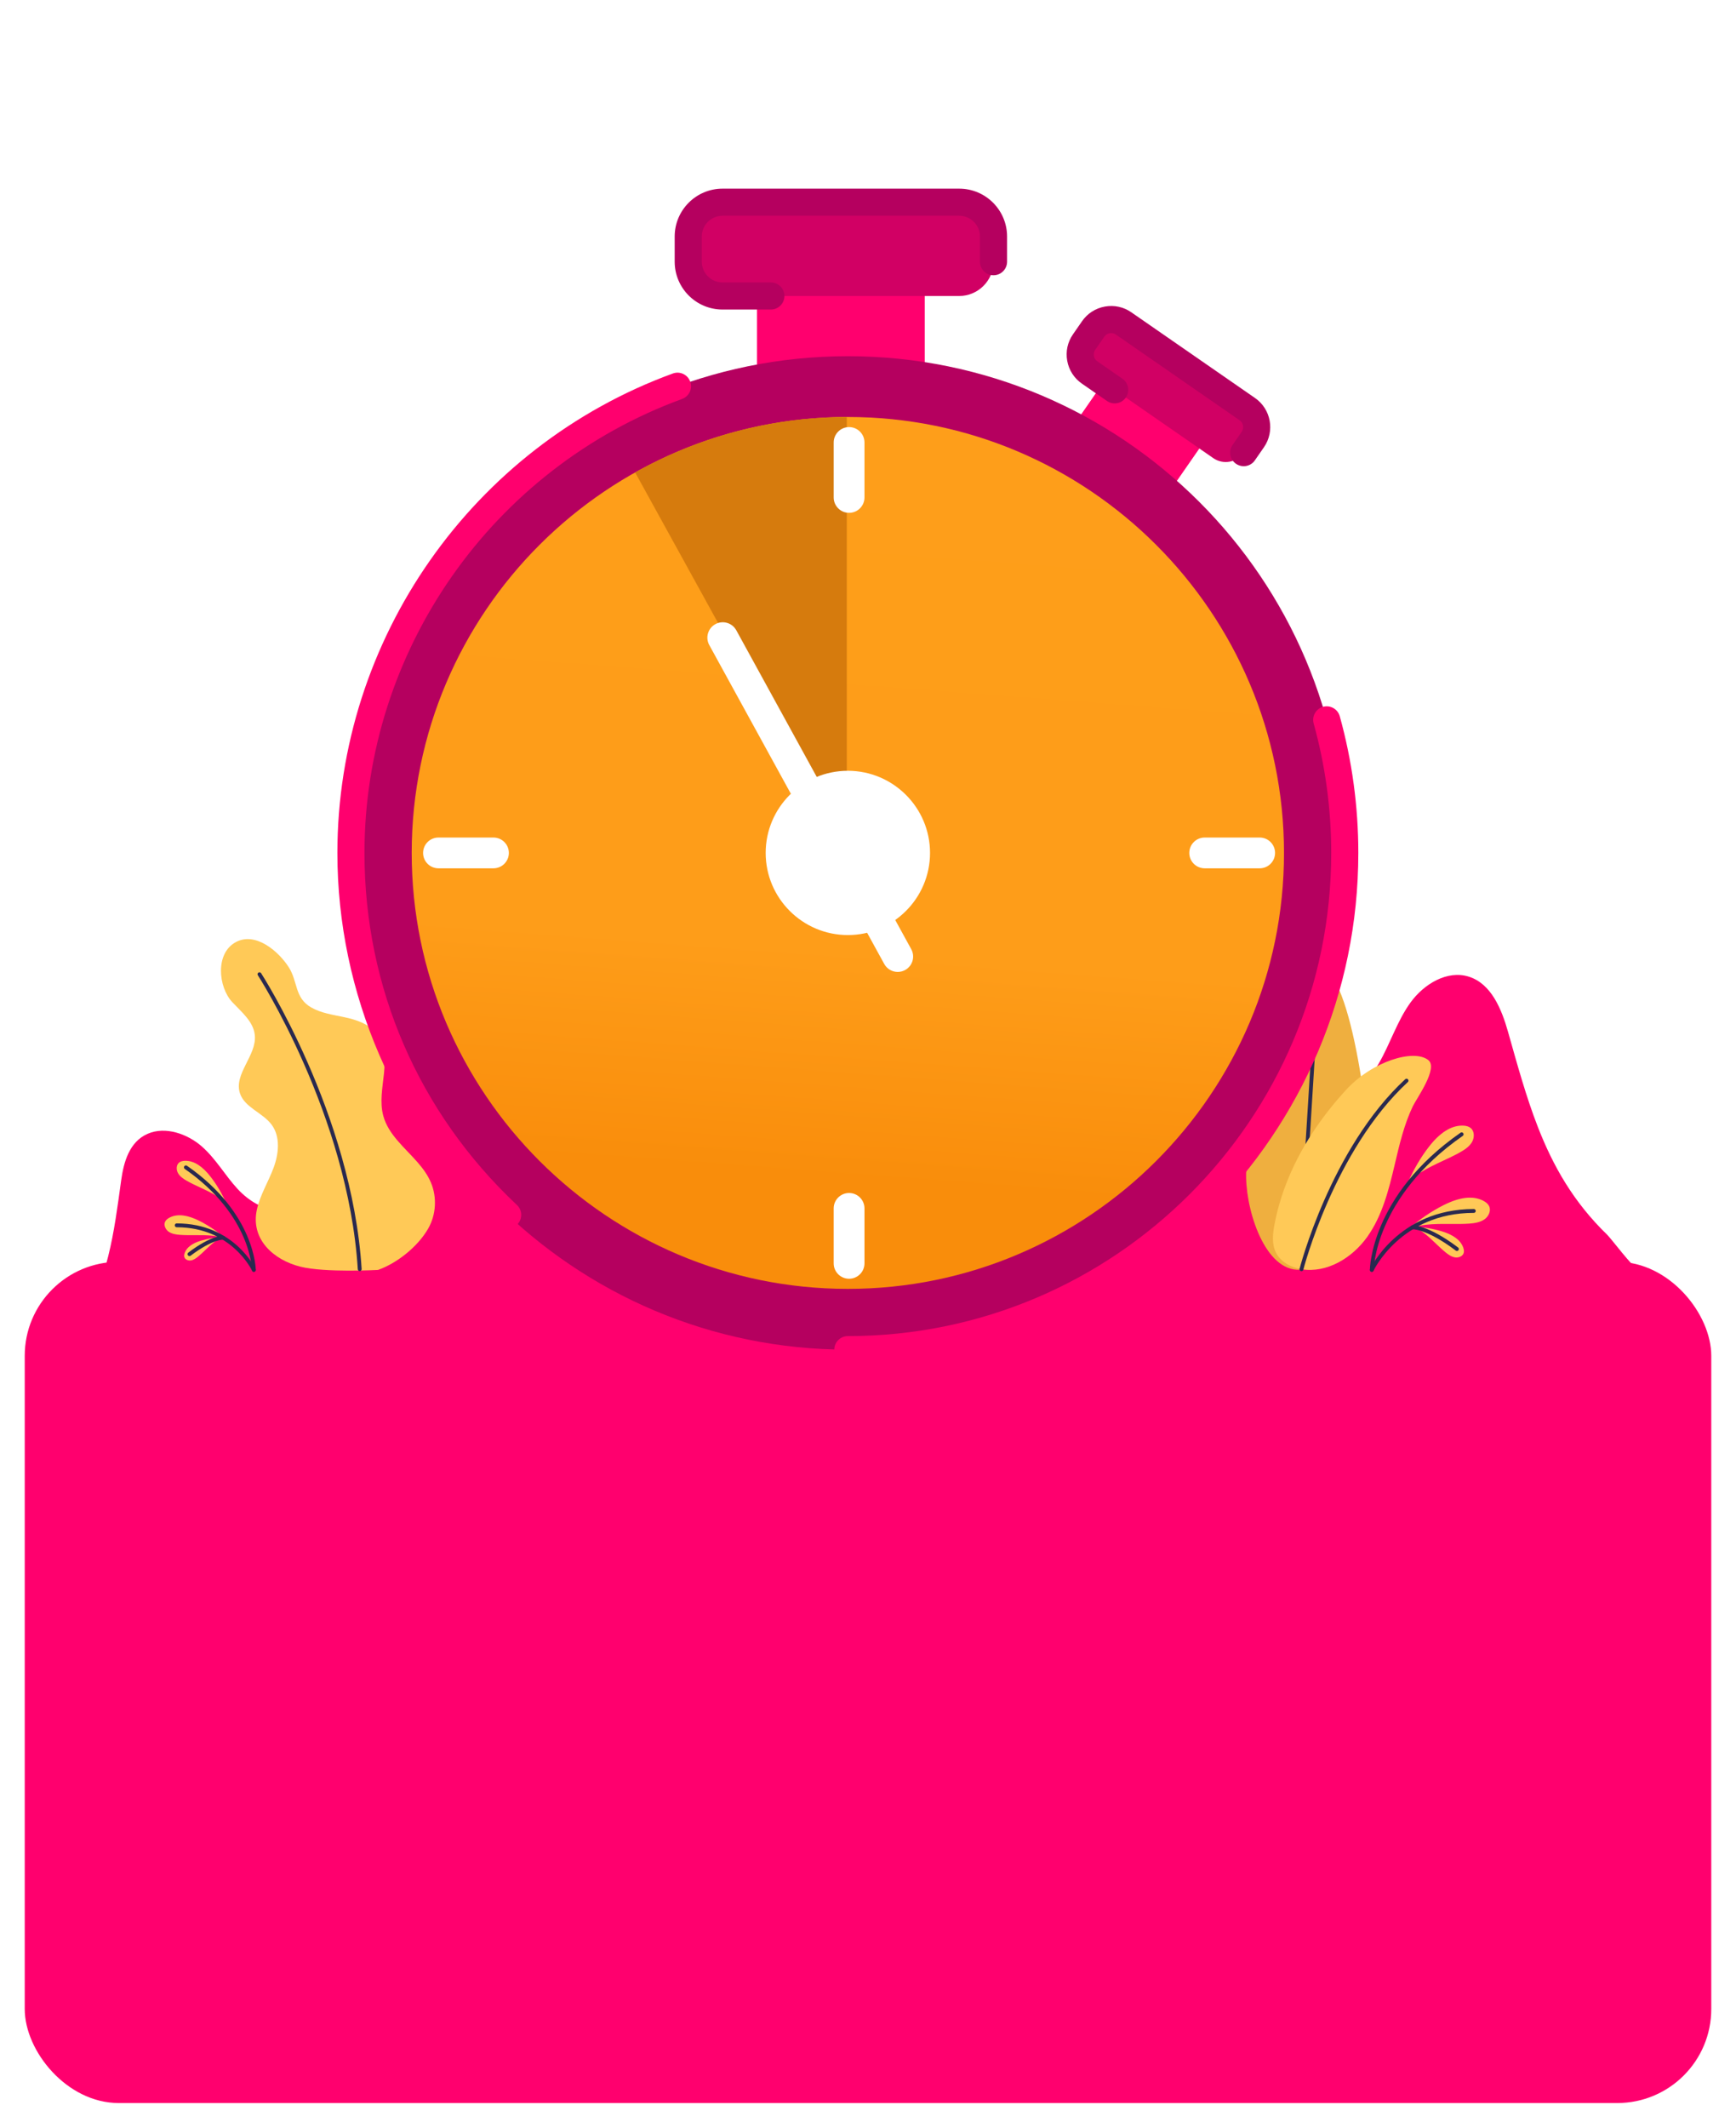 <svg width="351" height="430" viewBox="0 0 351 430" fill="none" xmlns="http://www.w3.org/2000/svg">
<g filter="url(#filter0_d)">
<rect x="5" y="251" width="341" height="170" rx="19" fill="#FF006E"/>
<path d="M310.923 223.709C308.57 217.669 306.813 211.257 304.896 204.486C303.601 199.921 301.517 194.817 297.003 193.381C292.604 191.983 287.872 194.881 285.173 198.619C282.473 202.358 281.108 206.884 278.793 210.879C274.599 218.112 267.181 221.145 261.045 214.784C252.279 205.698 248.336 193.317 242.777 182.237C238.744 174.196 235.365 164.777 230.28 157.365C222.528 146.061 211.897 136.423 197.765 136.423C188.807 137.783 180.914 145.714 175.567 155.634C170.226 165.553 167.109 177.344 164.455 189.11C159.627 210.507 156.087 230.769 152.554 252.634C152.554 252.634 330.877 252.185 330.884 252.185C330.172 252.191 325.799 246.35 324.965 245.542C318.117 238.912 314.007 231.628 310.923 223.709Z" fill="#FF006E"/>
<path d="M277.074 233.904C276.721 240.836 269.181 252.954 262.25 252.608C255.318 252.262 251.619 239.573 251.971 232.641C252.324 225.71 259.704 191.021 266.635 191.368C273.567 191.714 277.427 226.973 277.074 233.904Z" fill="#EFAF3F"/>
<path d="M266.302 195.875L262.808 252.051" stroke="#2A294F" stroke-width="0.78" stroke-miterlimit="10" stroke-linecap="round" stroke-linejoin="round"/>
<path d="M261.211 232.462C259.634 235.931 258.428 239.567 257.704 243.362C257.338 245.286 257.101 247.37 257.973 249.12C258.922 251.038 261.031 252.153 263.141 252.499C268.296 253.346 273.445 250.191 276.465 245.927C279.485 241.67 280.793 236.463 281.992 231.379C282.935 227.377 283.864 223.319 285.647 219.587C286.41 217.99 290.885 211.816 288.769 210.219C285.878 207.943 277.497 210.418 272.13 216.278C267.713 221.1 263.91 226.531 261.211 232.462Z" fill="#FFC957"/>
<path d="M263.141 252.493C263.141 252.493 269.361 228.275 284.384 214.387" stroke="#2A294F" stroke-width="0.78" stroke-miterlimit="10" stroke-linecap="round" stroke-linejoin="round"/>
<path d="M297.65 226.749C297.118 227.705 296.118 228.352 295.214 228.865C294.098 229.493 292.906 230.045 291.758 230.584C290.283 231.27 288.757 231.981 287.346 232.866C286.321 233.514 285.404 234.238 284.641 235.021C285.852 232.27 287.263 229.872 288.93 227.724C291.123 224.903 293.374 223.473 295.624 223.473C295.676 223.473 295.727 223.473 295.778 223.473C296.477 223.492 297.016 223.665 297.388 223.986C298.151 224.64 298.119 225.903 297.65 226.749Z" fill="#FFC957"/>
<path d="M300.157 242.407C299.266 243.042 298.086 243.202 297.048 243.279C295.772 243.369 294.457 243.362 293.188 243.35C291.559 243.337 289.873 243.324 288.225 243.523C287.019 243.664 285.884 243.933 284.858 244.311C287.128 242.343 289.437 240.778 291.86 239.554C295.053 237.938 297.695 237.611 299.728 238.573C299.773 238.592 299.824 238.618 299.869 238.643C300.491 238.957 300.908 239.349 301.106 239.797C301.517 240.721 300.946 241.849 300.157 242.407Z" fill="#FFC957"/>
<path d="M294.233 250.114C293.495 250.012 292.829 249.537 292.277 249.088C291.597 248.537 290.95 247.915 290.322 247.319C289.514 246.549 288.686 245.754 287.77 245.081C287.103 244.587 286.41 244.19 285.724 243.895C287.776 243.978 289.655 244.28 291.437 244.812C293.778 245.504 295.252 246.581 295.81 248.011C295.823 248.043 295.836 248.075 295.849 248.114C296.009 248.563 296.035 248.947 295.926 249.268C295.695 249.909 294.88 250.204 294.233 250.114Z" fill="#FFC957"/>
<path d="M277.363 252.628C277.363 252.628 277.433 237.81 295.528 225.23" stroke="#2A294F" stroke-width="0.78" stroke-miterlimit="10" stroke-linecap="round" stroke-linejoin="round"/>
<path d="M277.363 252.628C277.363 252.628 282.922 240.721 297.984 240.721" stroke="#2A294F" stroke-width="0.78" stroke-miterlimit="10" stroke-linecap="round" stroke-linejoin="round"/>
<path d="M285.563 244.036C285.563 244.036 288.481 243.824 294.572 248.415" stroke="#2A294F" stroke-width="0.78" stroke-miterlimit="10" stroke-linecap="round" stroke-linejoin="round"/>
<path d="M163 252.987C157.115 237.188 151.193 221.383 144.269 206.083C140.361 197.453 136.055 188.862 130.07 181.962C124.086 175.061 116.16 169.968 108.199 170C95.94 171.685 88.024 180.277 82.833 189.797C79.43 196.037 77.778 203.597 75.377 210.196C72.064 219.281 70.322 229.167 63.958 237.111C59.499 242.679 52.648 241.256 48.026 236.259C45.481 233.498 43.675 230.217 40.823 227.7C37.97 225.182 33.466 223.542 29.846 225.131C26.118 226.764 25.008 230.89 24.502 234.516C23.762 239.892 23.103 244.972 21.885 249.848C21.623 250.911 21.325 251.956 21 253H163V252.987Z" fill="#FF006E"/>
<path d="M84.466 230.936C81.85 227.922 78.541 225.319 77.502 221.517C76.739 218.74 77.342 215.797 77.637 212.931C77.932 210.065 77.829 206.897 75.976 204.692C74.45 202.871 72.033 202.082 69.712 201.582C67.391 201.082 64.967 200.768 62.909 199.588C59.562 197.671 60.228 194.407 58.433 191.547C56.42 188.335 51.726 184.238 47.712 186.373C43.455 188.63 44.128 195.491 46.962 198.517C48.841 200.524 51.245 202.454 51.521 205.185C51.938 209.302 47.219 213.014 48.514 216.945C49.476 219.85 53.13 220.843 54.938 223.312C56.727 225.755 56.368 229.173 55.31 232.007C54.259 234.841 52.598 237.463 51.944 240.419C50.604 246.459 55.343 250.64 60.748 251.986C65.711 253.224 76.419 252.64 76.419 252.64C80.24 251.307 84.478 247.947 86.575 244.279C88.165 241.509 88.383 237.995 87.152 235.046C86.524 233.52 85.556 232.193 84.466 230.936Z" fill="#FFC957"/>
<path d="M52.463 192.881C52.463 192.881 70.744 221.119 72.732 252.474" stroke="#2A294F" stroke-width="0.78" stroke-miterlimit="10" stroke-linecap="round" stroke-linejoin="round"/>
<path d="M36.183 230.968C36.465 230.724 36.876 230.596 37.401 230.583C37.44 230.583 37.478 230.583 37.517 230.583C39.216 230.583 40.922 231.667 42.576 233.802C43.839 235.424 44.904 237.239 45.82 239.316C45.243 238.726 44.551 238.175 43.775 237.688C42.711 237.021 41.556 236.482 40.441 235.963C39.569 235.559 38.671 235.142 37.825 234.661C37.139 234.277 36.382 233.783 35.984 233.065C35.625 232.423 35.606 231.468 36.183 230.968Z" fill="#FFC957"/>
<path d="M33.368 242.926C33.522 242.586 33.837 242.291 34.305 242.054C34.337 242.035 34.375 242.016 34.407 242.003C35.946 241.272 37.947 241.522 40.358 242.747C42.191 243.676 43.935 244.856 45.647 246.344C44.871 246.055 44.012 245.856 43.102 245.747C41.852 245.6 40.575 245.606 39.344 245.613C38.383 245.619 37.395 245.626 36.427 245.555C35.645 245.497 34.747 245.375 34.08 244.901C33.49 244.478 33.061 243.625 33.368 242.926Z" fill="#FFC957"/>
<path d="M37.286 250.082C37.203 249.845 37.222 249.55 37.344 249.21C37.35 249.184 37.363 249.158 37.37 249.133C37.793 248.049 38.902 247.235 40.678 246.709C42.025 246.312 43.448 246.081 45 246.017C44.48 246.241 43.955 246.542 43.454 246.914C42.762 247.427 42.134 248.03 41.525 248.607C41.05 249.062 40.563 249.53 40.05 249.947C39.633 250.287 39.133 250.646 38.575 250.723C38.075 250.794 37.459 250.569 37.286 250.082Z" fill="#FFC957"/>
<path d="M51.322 252.627C51.322 252.627 51.27 241.419 37.587 231.91" stroke="#2A294F" stroke-width="0.78" stroke-miterlimit="10" stroke-linecap="round" stroke-linejoin="round"/>
<path d="M51.322 252.627C51.322 252.627 47.122 243.625 35.728 243.625" stroke="#2A294F" stroke-width="0.78" stroke-miterlimit="10" stroke-linecap="round" stroke-linejoin="round"/>
<path d="M45.121 246.132C45.121 246.132 42.916 245.972 38.312 249.447" stroke="#2A294F" stroke-width="0.78" stroke-miterlimit="10" stroke-linecap="round" stroke-linejoin="round"/>
<path fill-rule="evenodd" clip-rule="evenodd" d="M184.232 49.787H155.797V72.895H184.232V49.787Z" fill="#FF006E"/>
<path d="M184.232 75.633H155.801C154.287 75.633 153.06 74.407 153.06 72.895V49.787C153.06 48.274 154.287 47.049 155.801 47.049H184.232C185.746 47.049 186.973 48.274 186.973 49.787V72.895C186.973 74.407 185.742 75.633 184.232 75.633ZM158.538 70.157H181.492V52.525H158.538V70.157Z" fill="#FF006E"/>
<path d="M200.878 48.887C200.878 52.7 197.757 55.818 193.945 55.818H146.088C142.272 55.818 139.155 52.7 139.155 48.887V43.795C139.155 39.982 142.276 36.864 146.088 36.864H193.941C197.757 36.864 200.874 39.982 200.874 43.795V48.887H200.878Z" fill="#D10064"/>
<path d="M155.855 58.556H146.088C140.754 58.556 136.414 54.22 136.414 48.887V43.795C136.414 38.462 140.754 34.126 146.088 34.126H193.945C199.279 34.126 203.619 38.462 203.619 43.795V48.887C203.619 50.4 202.392 51.625 200.878 51.625C199.364 51.625 198.137 50.4 198.137 48.887V43.795C198.137 41.483 196.255 39.602 193.945 39.602H146.088C143.774 39.602 141.895 41.483 141.895 43.795V48.887C141.895 51.199 143.778 53.08 146.088 53.08H155.859C157.373 53.08 158.6 54.305 158.6 55.818C158.6 57.33 157.369 58.556 155.855 58.556Z" fill="#B5005F"/>
<path d="M234.05 94.005L219.186 83.712L227.567 71.63L242.431 81.924L234.05 94.005Z" fill="#FF006E"/>
<path d="M234.05 96.743C233.51 96.743 232.967 96.584 232.489 96.254L217.621 85.965C217.023 85.55 216.616 84.918 216.488 84.204C216.356 83.491 216.519 82.754 216.93 82.156L225.311 70.075C225.727 69.478 226.36 69.071 227.074 68.939C227.796 68.811 228.53 68.97 229.124 69.381L243.992 79.678C244.589 80.093 244.997 80.725 245.125 81.439C245.257 82.153 245.094 82.889 244.683 83.487L236.301 95.564C235.769 96.332 234.915 96.743 234.05 96.743ZM222.998 83.021L233.363 90.192L238.623 82.614L228.258 75.439L222.998 83.021Z" fill="#FF006E"/>
<path d="M251.465 87.478C250.079 89.467 247.319 89.971 245.323 88.591L220.304 71.266C218.309 69.885 217.808 67.124 219.19 65.13L221.038 62.465C222.42 60.476 225.184 59.976 227.175 61.352L252.194 78.677C254.19 80.058 254.691 82.82 253.309 84.813L251.465 87.478Z" fill="#D10064"/>
<path d="M251.464 90.216C250.925 90.216 250.381 90.057 249.904 89.727C248.662 88.866 248.351 87.159 249.213 85.918L251.057 83.258C251.573 82.513 251.379 81.447 250.634 80.931L225.614 63.606C225.253 63.354 224.811 63.261 224.364 63.342C223.922 63.423 223.541 63.664 223.289 64.028L221.437 66.693C221.185 67.058 221.092 67.5 221.173 67.942C221.255 68.384 221.499 68.768 221.86 69.016L226.938 72.534C228.18 73.395 228.491 75.101 227.629 76.343C226.767 77.588 225.059 77.894 223.817 77.033L218.739 73.519C217.175 72.437 216.123 70.804 215.781 68.919C215.44 67.038 215.847 65.138 216.934 63.575L218.782 60.91C219.865 59.347 221.499 58.296 223.386 57.955C225.265 57.61 227.167 58.025 228.732 59.107L253.751 76.432C256.992 78.677 257.8 83.138 255.56 86.376L253.716 89.037C253.188 89.805 252.33 90.216 251.464 90.216Z" fill="#B5005F"/>
<path fill-rule="evenodd" clip-rule="evenodd" d="M171.426 67.985C226.88 67.985 271.899 112.967 271.899 168.366C271.899 223.77 226.876 268.748 171.426 268.748C115.976 268.748 70.953 223.77 70.953 168.366C70.953 112.963 115.976 67.985 171.426 67.985Z" fill="#B5005F"/>
<path d="M171.426 256.469C122.804 256.469 83.243 216.948 83.243 168.366C83.243 119.785 122.804 80.268 171.426 80.268C220.051 80.268 259.609 119.789 259.609 168.366C259.609 216.944 220.051 256.469 171.426 256.469Z" fill="url(#paint0_linear)"/>
<path d="M171.212 80.268C155.685 80.306 141.092 84.375 128.421 91.476L171.212 169.119V80.268Z" fill="#D67B0D"/>
<path d="M181.511 192.417C182.016 192.417 182.532 192.292 183.006 192.033C184.516 191.206 185.067 189.318 184.24 187.813L148.868 123.369C148.041 121.86 146.146 121.313 144.64 122.135C143.134 122.961 142.583 124.85 143.406 126.355L178.778 190.799C179.345 191.835 180.413 192.417 181.511 192.417Z" fill="white"/>
<path d="M171.426 184.966C162.264 184.966 154.811 177.519 154.811 168.366C154.811 159.213 162.264 151.767 171.426 151.767C180.587 151.767 188.041 159.213 188.041 168.366C188.041 177.519 180.587 184.966 171.426 184.966Z" fill="white"/>
<path d="M254.694 171.477H243.576C241.857 171.477 240.463 170.085 240.463 168.366C240.463 166.648 241.857 165.256 243.576 165.256H254.694C256.414 165.256 257.804 166.648 257.804 168.366C257.808 170.085 256.414 171.477 254.694 171.477Z" fill="white"/>
<path d="M99.772 171.477H88.654C86.935 171.477 85.545 170.085 85.545 168.366C85.545 166.648 86.939 165.256 88.654 165.256H99.772C101.492 165.256 102.886 166.648 102.886 168.366C102.886 170.085 101.492 171.477 99.772 171.477Z" fill="white"/>
<path d="M171.674 99.64C169.955 99.64 168.561 98.244 168.561 96.53V85.422C168.561 83.704 169.955 82.311 171.674 82.311C173.394 82.311 174.788 83.708 174.788 85.422V96.53C174.788 98.248 173.394 99.64 171.674 99.64Z" fill="white"/>
<path d="M171.674 254.421C169.955 254.421 168.561 253.029 168.561 251.311V240.203C168.561 238.485 169.955 237.092 171.674 237.092C173.394 237.092 174.788 238.485 174.788 240.203V251.311C174.788 253.029 173.394 254.421 171.674 254.421Z" fill="white"/>
<path d="M171.426 271.486C169.912 271.486 168.685 270.261 168.685 268.748C168.685 267.236 169.912 266.01 171.426 266.01C225.316 266.01 269.159 222.207 269.159 168.366C269.159 159.485 267.963 150.685 265.607 142.21C265.203 140.756 266.053 139.243 267.513 138.84C268.964 138.433 270.482 139.29 270.886 140.744C273.374 149.696 274.636 158.988 274.636 168.366C274.644 225.228 228.34 271.486 171.426 271.486ZM102.645 244.252C101.97 244.252 101.298 244.008 100.77 243.507C80.079 224.076 68.216 196.691 68.216 168.366C68.216 125.227 95.471 86.291 136.038 71.479C137.463 70.959 139.035 71.689 139.551 73.112C140.071 74.531 139.338 76.102 137.917 76.622C99.505 90.646 73.693 127.515 73.693 168.366C73.693 195.581 84.641 220.849 104.52 239.52C105.623 240.556 105.677 242.289 104.64 243.391C104.101 243.961 103.375 244.252 102.645 244.252Z" fill="#FF006E"/>
</g>
<defs>
<filter id="filter0_d" x="0" y="0" width="351" height="430" filterUnits="userSpaceOnUse" color-interpolation-filters="sRGB">
<feFlood flood-opacity="0" result="BackgroundImageFix"/>
<feColorMatrix in="SourceAlpha" type="matrix" values="0 0 0 0 0 0 0 0 0 0 0 0 0 0 0 0 0 0 127 0"/>
<feOffset dy="4"/>
<feGaussianBlur stdDeviation="2.5"/>
<feColorMatrix type="matrix" values="0 0 0 0 0 0 0 0 0 0 0 0 0 0 0 0 0 0 0.25 0"/>
<feBlend mode="normal" in2="BackgroundImageFix" result="effect1_dropShadow"/>
<feBlend mode="normal" in="SourceGraphic" in2="effect1_dropShadow" result="shape"/>
</filter>
<linearGradient id="paint0_linear" x1="166.469" y1="234.191" x2="194.072" y2="-132.993" gradientUnits="userSpaceOnUse">
<stop stop-color="#F98D0B"/>
<stop offset="0.126" stop-color="#FE9D19"/>
<stop offset="1" stop-color="#FFA01B"/>
</linearGradient>
</defs>
</svg>
